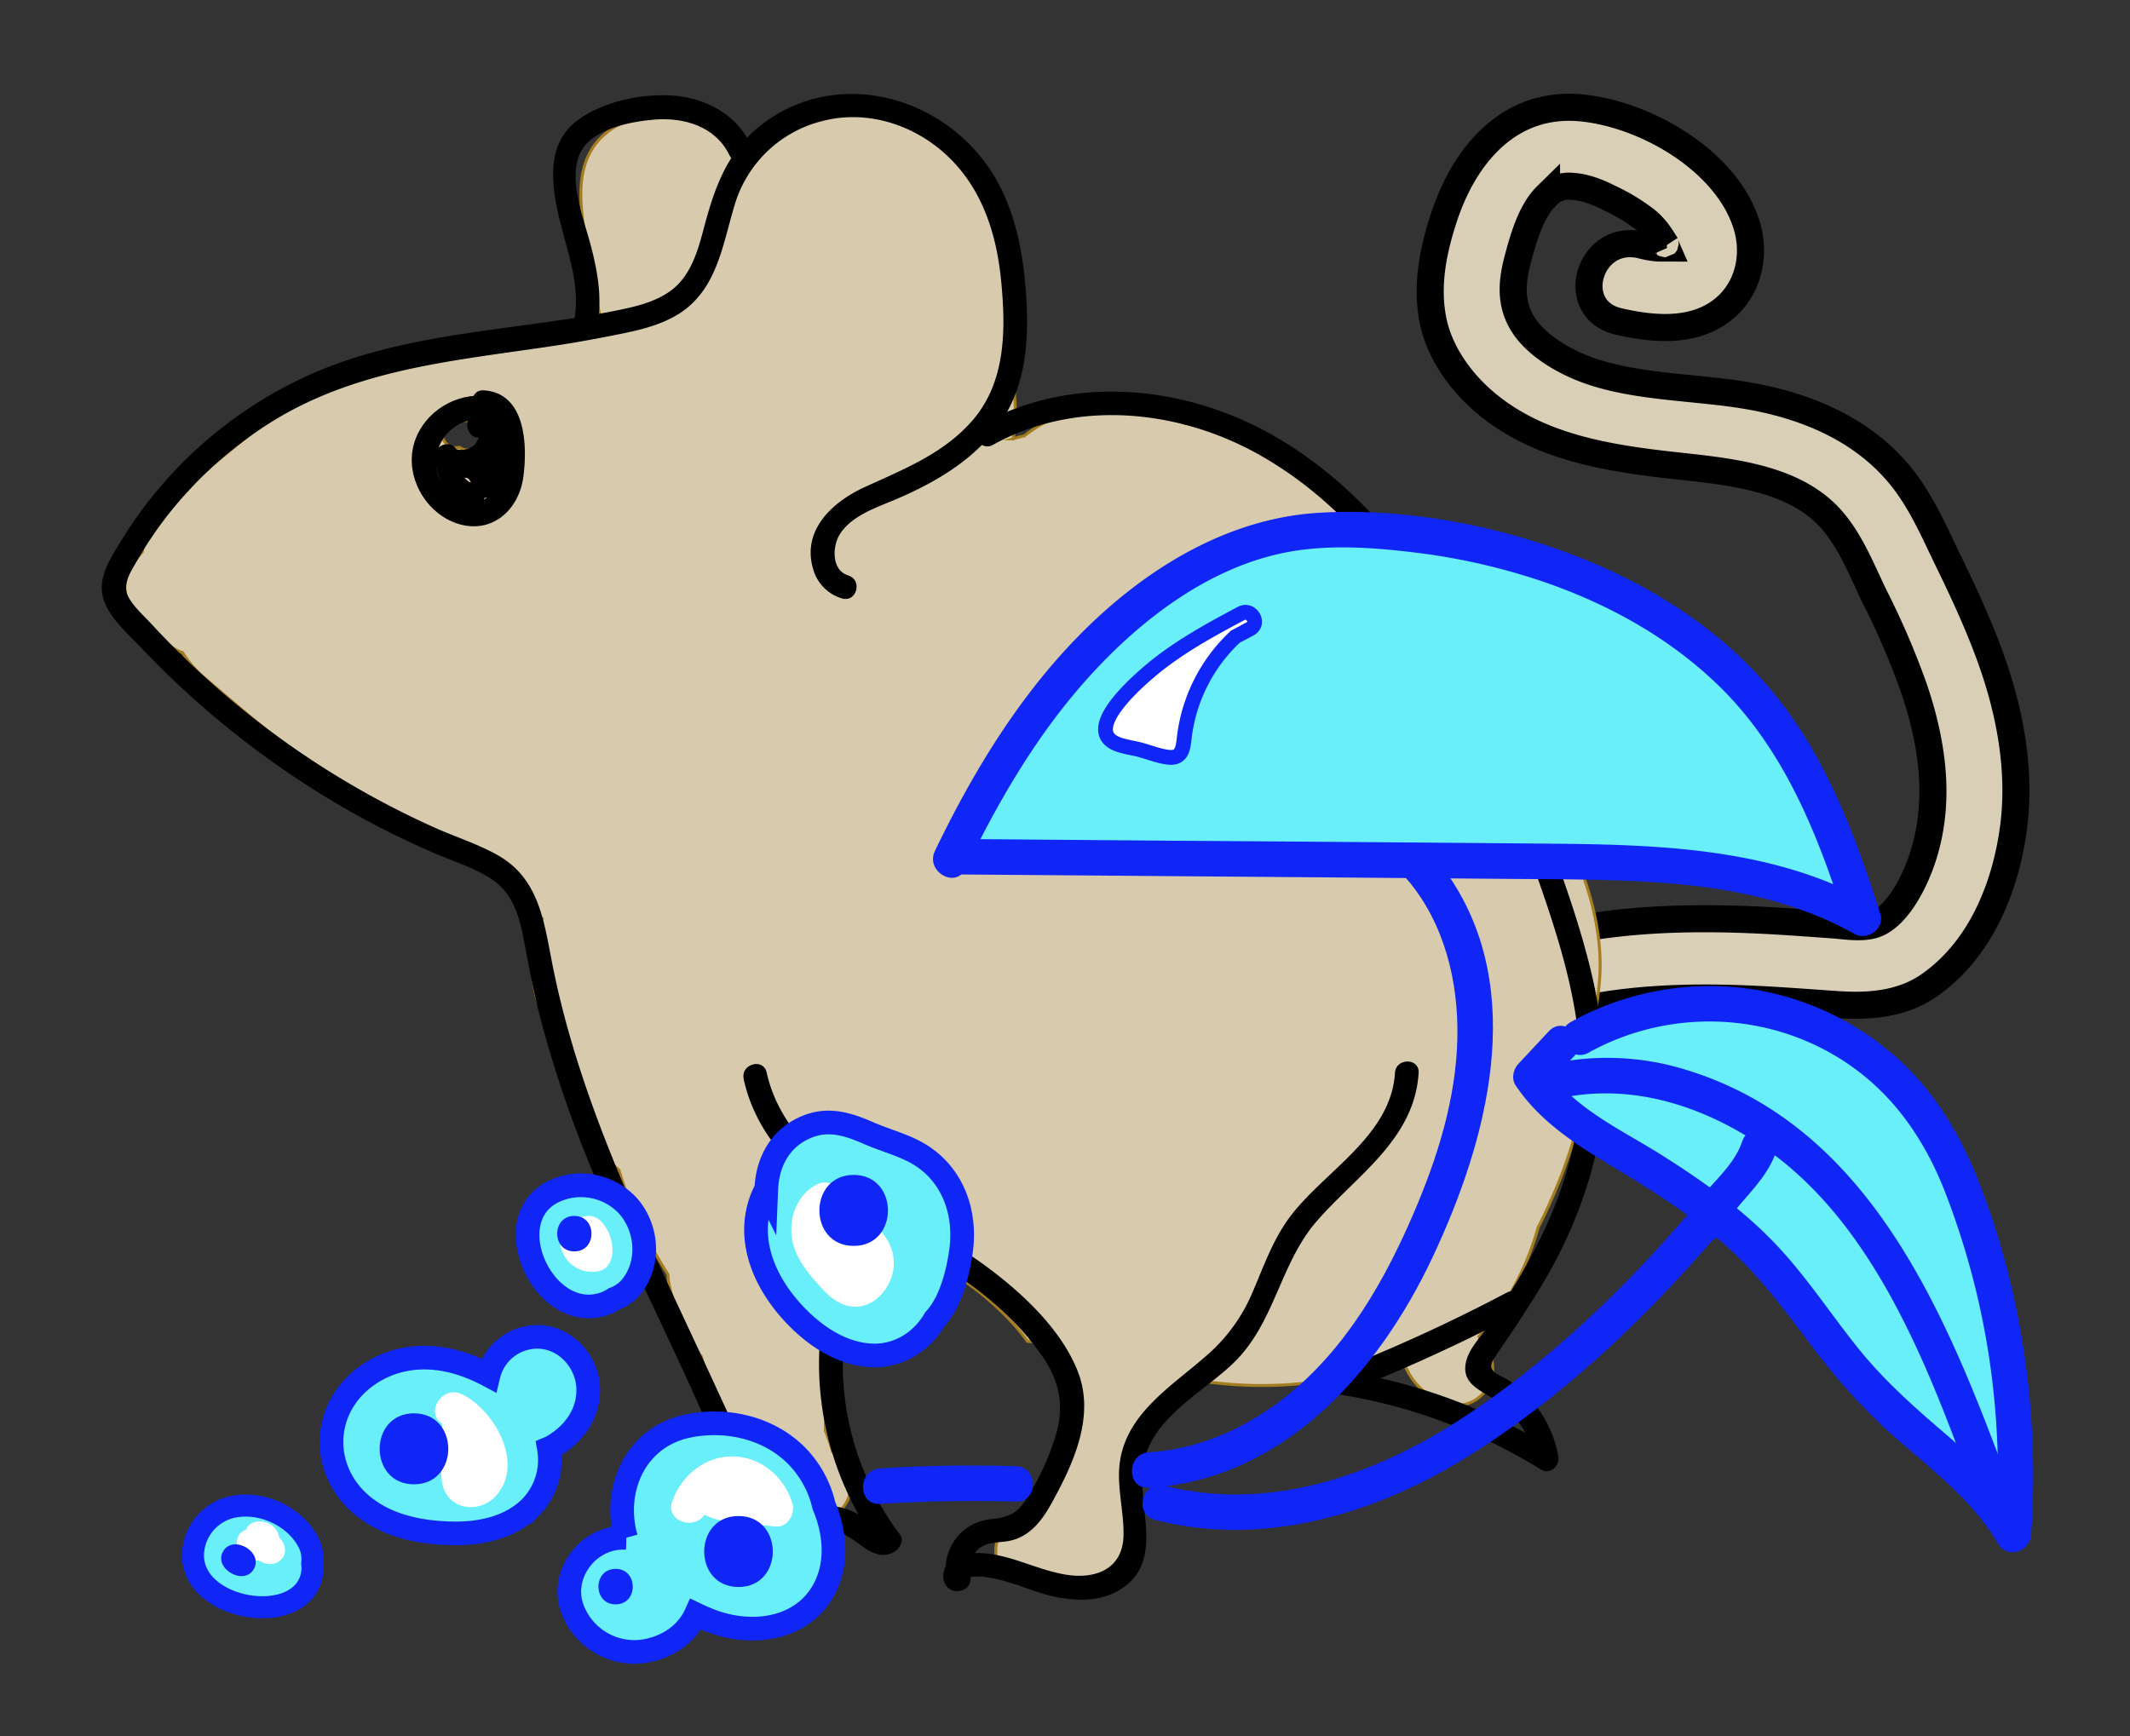 <svg xmlns="http://www.w3.org/2000/svg" viewBox="0 0 720 587.08"><rect x="0" y="0" width="720" height="587.08" fill="#333333" stroke="none"/><defs><style>.cls-1{fill:#d8cfb6;stroke:#000;stroke-width:9.15px;}.cls-1,.cls-4,.cls-7,.cls-8,.cls-9{stroke-miterlimit:10;}.cls-2,.cls-7{fill:#fff;}.cls-3{fill:#d8cbad;}.cls-4{fill:none;stroke:#a37d1f;}.cls-5{fill:#0f26f7;}.cls-6,.cls-8,.cls-9{fill:#69eff9;}.cls-7,.cls-8,.cls-9{stroke:#0f26f7;}.cls-7{stroke-width:5px;}.cls-8{stroke-width:8px;}.cls-9{stroke-width:7.45px;}</style></defs><g id="Layer_6" data-name="Layer 6"><path class="cls-1" d="M672.21,220.6c-3.85-10.34-8.5-20.42-13.34-30.37-4.4-9-8.49-18.64-14.51-26.83-12.23-16.66-31.24-25.45-51.74-29.28-19.62-3.67-43-2.7-60.65-10.93-6.65-3.1-13.05-7.47-16.71-12.88-4.58-6.75-4.5-14-2.27-22.43,2.08-7.93,4.68-16.62,9.78-21.63A10.26,10.26,0,0,1,531.43,63c4.42.24,8.79,2,12.71,4a64.23,64.23,0,0,1,12.41,7.57c3.35,2.78,4.76,5.41,6.72,8.39-.79-1.2-.22,0,.18.91-1,0-3,0-3.53-.06a33,33,0,0,1-5.32-1c-17.55-4-25,21.84-7.46,25.88,10.11,2.32,21.75,3.6,31.27-1.41,11.76-6.19,15.68-19.55,11.92-31.44-6.67-21.1-33.06-36.81-55-39.28-25-2.82-40.21,15.89-47.08,36.49-3.8,11.42-6.23,23.31-3.86,35.24,2,10,8.25,19.31,15.85,26.24,17.44,15.89,40.59,20,63.66,22.64,18.41,2.1,41,3.55,54.25,17.45,7.16,7.54,11.16,18.18,15.63,27.3a262.38,262.38,0,0,1,13.12,30.59c6.49,19,9.31,39.06,2.71,58.33-2.43,7.1-7.68,17.9-14.83,21.27-4.41,2.07-10.59.93-15.25.59-6.89-.5-13.77-1-20.67-1.4-28.25-1.56-57.1-.9-84.31,7.28-17.17,5.16-9.84,31.07,7.46,25.87,21.1-6.34,42.85-7.52,64.84-6.85,11.56.36,23.07,1.3,34.6,2.08,10.6.71,21.49-.25,30.38-6.34,17.7-12.11,26.18-33.62,28.8-53.55S679.22,239.45,672.21,220.6Z"/></g><g id="Layer_4" data-name="Layer 4"><path class="cls-2" d="M508.74,245.77c-11.64-19.55-24.13-38.66-37.64-57-5.32-7.21-10.61-14.91-17.18-21.1-10-9.43-20.13-15.33-32.91-20a82.24,82.24,0,0,0-20.42-4.51,46.82,46.82,0,0,0-24-6.5,50.27,50.27,0,0,0-30.31,10.69c-1.27.3-2.54.62-3.8,1a58.7,58.7,0,0,0,.59-13c-1.15-17.43-2.83-34.85-4.45-52.24-1.23-13.13-4.59-24.68-14.21-34.3C316,40.33,302.23,34,290.15,34.54c-12.55.56-25.56,4.68-34.3,14.2a67.51,67.51,0,0,0-5.46,6.81c-3.07-7.67-8.17-13.94-16.36-16.65s-17.25-.71-24.62,3.12c-18,9.35-13.17,29.77-10,45.84,1.14,5.8,1.72,12.54,3.4,18.67l-33.29,5.9c-7.78,1.38-15.59,2.66-23.31,4.37-11.2,2.49-21.48,6.51-32,11.24-17,7.64-31.5,20.22-45.79,31.94a29.52,29.52,0,0,0-5.25,5.83,11.12,11.12,0,0,0-9.72,5.7,40.36,40.36,0,0,0-5.36,15.11C44.21,191,41,196,42.7,202.08c1.84,6.69,9.24,11.35,14.13,15.75a13.6,13.6,0,0,0,4.88,2.82,34.53,34.53,0,0,0,6.7,7.92c17.87,15.35,36,30.71,55.63,43.75a200.24,200.24,0,0,0,25.41,14.34c7.43,3.5,14.71,7,21.53,11.43a136.84,136.84,0,0,1,12.33,12.58c-3.33,9.3-4.55,19.72-1.18,28.94a91,91,0,0,0,13.5,25.19.45.45,0,0,0,0,.11c-2.81,13.13,4.08,22.9,13.57,30.65a128.38,128.38,0,0,0,6.29,16.79A195.79,195.79,0,0,0,225.82,431a13.47,13.47,0,0,0,.33,3.14c2,8.84,4.84,17.66,10.93,24.49,2.25,9.53,5.23,18.86,11.23,26.81l.27.33a34.23,34.23,0,0,0,9.3,20.88c2.31,7.63,10.63,9.93,16.86,6.87.45,0,.91.07,1.39.07,13.43,0,15.19-18.14,5.26-22.87a62.25,62.25,0,0,0-2.42-7c0-5.81.56-11.65,1.11-17.43.94-10,1.59-19.71.83-29.58a48.41,48.41,0,0,0,9.75-5l.3.18c12.88-19.68,45.14,5.8,56.38,21.63l1.84.14a100.4,100.4,0,0,0,10,4.34,11.49,11.49,0,0,0,.29,4.2,11,11,0,0,0,4.74,6.59,64.5,64.5,0,0,1-.81,7.17,17.54,17.54,0,0,0,.09,5.42q-1.1,2.25-2.09,4.59c-2.48,5.87-3.69,12.46-6.59,18.1a17,17,0,0,1-9.76,8.53c-12.57,4.21-10.78,23.45,3.19,23.57,9.86.09,21.86,7.42,29.29-2.34,3.13-4.11,3.21-9.44,3.91-14.39l2.28-16.11a16,16,0,0,0-.59-7.39,70.21,70.21,0,0,1,9.07-15.67c3.37-4.47,6.93-8.79,9.24-13.76,3.94.46,7.88.88,11.78,1.28a134,134,0,0,0,42-2.46A82.35,82.35,0,0,0,474,458.73a21.88,21.88,0,0,0,15.53,15.92c10.19,2.82,18.67-8.57,13.55-17.62l-2-3.48a13.33,13.33,0,0,0-1.14-1.68c.06-.08.13-.15.19-.22a99.32,99.32,0,0,0,10.17-13.95,93,93,0,0,0,9.66-22.79c.73-1.37,1.43-2.75,2.08-4.14,6.17-13,10.9-26.13,13.39-40.31,1.6-9.12,2.71-18.34,3.88-27.52.68-5.36,1.56-10.8,1.58-16.22C541,297.13,523.41,270.38,508.74,245.77Zm-350.5-93.61a4.81,4.81,0,0,1-2.9-.89,5.06,5.06,0,0,1-1.05.1c-6.45,0-6.44-10,0-10a4.7,4.7,0,0,1,2.89.9,5.22,5.22,0,0,1,1.06-.11C164.69,142.16,164.68,152.16,158.24,152.16Zm227.11,123c-2.58,1.54-5,3.14-7.59,4.61-.81.24-1.63.45-2.45.66-.8,0-1.6,0-2.41,0-.74-.2-1.47-.4-2.21-.62-.85-.47-1.69-1-2.51-1.46-.88-.85-1.73-1.71-2.56-2.6a60,60,0,0,0-6-7.47,62,62,0,0,0-8.49-7.15,112,112,0,0,0,11.73-9.12c3.89-3.5,7-7.71,10.36-11.65l.33-.07c1.42-.14,2.84-.26,4.26-.37h.42a45.13,45.13,0,0,0,5.18-.31c1.7-.06,3.39-.1,5.08-.07.5.54,1,1.09,1.48,1.65,6.42,8.73,12.53,17.71,18.43,26.81A52.31,52.31,0,0,0,385.35,275.19Z"/><path class="cls-3" d="M508.74,245.77c-11.64-19.55-24.13-38.66-37.64-57-5.32-7.21-10.61-14.91-17.18-21.1-10-9.43-20.13-15.33-32.91-20a82.24,82.24,0,0,0-20.42-4.51,46.82,46.82,0,0,0-24-6.5,50.27,50.27,0,0,0-30.31,10.69c-1.27.3-2.54.62-3.8,1a58.7,58.7,0,0,0,.59-13c-1.15-17.43-2.83-34.85-4.45-52.24-1.23-13.13-4.59-24.68-14.21-34.3C316,40.33,302.23,34,290.15,34.54c-12.55.56-25.56,4.68-34.3,14.2a67.51,67.51,0,0,0-5.46,6.81c-3.07-7.67-8.17-13.94-16.36-16.65s-17.25-.71-24.62,3.12c-18,9.35-13.17,29.77-10,45.84,1.14,5.8,1.72,12.54,3.4,18.67l-33.29,5.9c-7.78,1.38-15.59,2.66-23.31,4.37-11.2,2.49-21.48,6.51-32,11.24-17,7.64-31.5,20.22-45.79,31.94a29.52,29.52,0,0,0-5.25,5.83,11.12,11.12,0,0,0-9.72,5.7,40.36,40.36,0,0,0-5.36,15.11C44.21,191,41,196,42.7,202.08c1.84,6.69,9.24,11.35,14.13,15.75a13.6,13.6,0,0,0,4.88,2.82,34.53,34.53,0,0,0,6.7,7.92c17.87,15.35,36,30.71,55.63,43.75a200.24,200.24,0,0,0,25.41,14.34c7.43,3.5,14.71,7,21.53,11.43a136.84,136.84,0,0,1,12.33,12.58c-3.33,9.3-4.55,19.72-1.18,28.94a91,91,0,0,0,13.5,25.19.45.45,0,0,0,0,.11c-2.81,13.13,4.08,22.9,13.57,30.65a128.38,128.38,0,0,0,6.29,16.79A195.79,195.79,0,0,0,225.82,431a13.47,13.47,0,0,0,.33,3.14c2,8.84,4.84,17.66,10.93,24.49,2.25,9.53,5.23,18.86,11.23,26.81l.27.33a34.23,34.23,0,0,0,9.3,20.88c2.31,7.63,10.63,9.93,16.86,6.87.45,0,.91.07,1.39.07,13.43,0,15.19-18.14,5.26-22.87a62.25,62.25,0,0,0-2.42-7c0-5.81.56-11.65,1.11-17.43.94-10,1.59-19.71.83-29.58a48.41,48.41,0,0,0,9.75-5l.3.18c12.88-19.68,45.14,5.8,56.38,21.63l1.84.14a100.4,100.4,0,0,0,10,4.34,11.49,11.49,0,0,0,.29,4.2,11,11,0,0,0,4.74,6.59,64.5,64.5,0,0,1-.81,7.17,17.54,17.54,0,0,0,.09,5.42q-1.1,2.25-2.09,4.59c-2.48,5.87-3.69,12.46-6.59,18.1a17,17,0,0,1-9.76,8.53c-12.57,4.21-10.78,23.45,3.19,23.57,9.86.09,21.86,7.42,29.29-2.34,3.13-4.11,3.21-9.44,3.91-14.39l2.28-16.11a16,16,0,0,0-.59-7.39,70.21,70.21,0,0,1,9.07-15.67c3.37-4.47,6.93-8.79,9.24-13.76,3.94.46,7.88.88,11.78,1.28a134,134,0,0,0,42-2.46A82.35,82.35,0,0,0,474,458.73a21.88,21.88,0,0,0,15.53,15.92c10.19,2.82,18.67-8.57,13.55-17.62l-2-3.48a13.33,13.33,0,0,0-1.14-1.68c.06-.08.13-.15.19-.22a99.32,99.32,0,0,0,10.17-13.95,93,93,0,0,0,9.66-22.79c.73-1.37,1.43-2.75,2.08-4.14,6.17-13,10.9-26.13,13.39-40.31,1.6-9.12,2.71-18.34,3.88-27.52.68-5.36,1.56-10.8,1.58-16.22C541,297.13,523.41,270.38,508.74,245.77Zm-350.5-93.61a4.81,4.81,0,0,1-2.9-.89,5.06,5.06,0,0,1-1.05.1c-6.45,0-6.44-10,0-10a4.7,4.7,0,0,1,2.89.9,5.22,5.22,0,0,1,1.06-.11C164.69,142.16,164.68,152.16,158.24,152.16Zm227.11,123c-2.58,1.54-5,3.14-7.59,4.61-.81.24-1.63.45-2.45.66-.8,0-1.6,0-2.41,0-.74-.2-1.47-.4-2.21-.62-.85-.47-1.69-1-2.51-1.46-.88-.85-1.73-1.71-2.56-2.6a60,60,0,0,0-6-7.47,62,62,0,0,0-8.49-7.15,112,112,0,0,0,11.73-9.12c3.89-3.5,7-7.71,10.36-11.65l.33-.07c1.42-.14,2.84-.26,4.26-.37h.42a45.13,45.13,0,0,0,5.18-.31c1.7-.06,3.39-.1,5.08-.07.5.54,1,1.09,1.48,1.65,6.42,8.73,12.53,17.71,18.43,26.81A52.31,52.31,0,0,0,385.35,275.19Z"/><path class="cls-4" d="M508.74,245.77c-11.64-19.55-24.13-38.66-37.64-57-5.32-7.21-10.61-14.91-17.18-21.1-10-9.43-20.13-15.33-32.91-20a82.24,82.24,0,0,0-20.42-4.51,46.82,46.82,0,0,0-24-6.5,50.27,50.27,0,0,0-30.31,10.69c-1.27.3-2.54.62-3.8,1a58.7,58.7,0,0,0,.59-13c-1.15-17.43-2.83-34.85-4.45-52.24-1.23-13.13-4.59-24.68-14.21-34.3C316,40.33,302.23,34,290.15,34.54c-12.55.56-25.56,4.68-34.3,14.2a67.51,67.51,0,0,0-5.46,6.81c-3.07-7.67-8.17-13.94-16.36-16.65s-17.25-.71-24.62,3.12c-18,9.35-13.17,29.77-10,45.84,1.14,5.8,1.72,12.54,3.4,18.67l-33.29,5.9c-7.78,1.38-15.59,2.66-23.31,4.37-11.2,2.49-21.48,6.51-32,11.24-17,7.64-31.5,20.22-45.79,31.94a29.52,29.52,0,0,0-5.25,5.83,11.12,11.12,0,0,0-9.72,5.7,40.36,40.36,0,0,0-5.36,15.11C44.21,191,41,196,42.7,202.08c1.84,6.69,9.24,11.35,14.13,15.75a13.6,13.6,0,0,0,4.88,2.82,34.53,34.53,0,0,0,6.7,7.92c17.87,15.35,36,30.71,55.63,43.75a200.24,200.24,0,0,0,25.41,14.34c7.43,3.5,14.71,7,21.53,11.43a136.84,136.84,0,0,1,12.33,12.58c-3.33,9.3-4.55,19.72-1.18,28.94a91,91,0,0,0,13.5,25.19.45.45,0,0,0,0,.11c-2.81,13.13,4.08,22.9,13.57,30.65a128.38,128.38,0,0,0,6.29,16.79A195.79,195.79,0,0,0,225.82,431a13.47,13.47,0,0,0,.33,3.14c2,8.84,4.84,17.66,10.93,24.49,2.25,9.53,5.23,18.86,11.23,26.81l.27.33a34.23,34.23,0,0,0,9.3,20.88c2.31,7.63,10.63,9.93,16.86,6.87.45,0,.91.07,1.39.07,13.43,0,15.19-18.14,5.26-22.87a62.25,62.25,0,0,0-2.42-7c0-5.81.56-11.65,1.11-17.43.94-10,1.59-19.71.83-29.58a48.41,48.41,0,0,0,9.75-5l.3.18c12.88-19.68,45.14,5.8,56.38,21.63l1.84.14a100.4,100.4,0,0,0,10,4.34,11.49,11.49,0,0,0,.29,4.2,11,11,0,0,0,4.74,6.59,64.5,64.5,0,0,1-.81,7.17,17.54,17.54,0,0,0,.09,5.42q-1.1,2.25-2.09,4.59c-2.48,5.87-3.69,12.46-6.59,18.1a17,17,0,0,1-9.76,8.53c-12.57,4.21-10.78,23.45,3.19,23.57,9.86.09,21.86,7.42,29.29-2.34,3.13-4.11,3.21-9.44,3.91-14.39l2.28-16.11a16,16,0,0,0-.59-7.39,70.21,70.21,0,0,1,9.07-15.67c3.37-4.47,6.93-8.79,9.24-13.76,3.94.46,7.88.88,11.78,1.28a134,134,0,0,0,42-2.46A82.35,82.35,0,0,0,474,458.73a21.88,21.88,0,0,0,15.53,15.92c10.19,2.82,18.67-8.57,13.55-17.62l-2-3.48a13.33,13.33,0,0,0-1.14-1.68c.06-.08.13-.15.19-.22a99.32,99.32,0,0,0,10.17-13.95,93,93,0,0,0,9.66-22.79c.73-1.37,1.43-2.75,2.08-4.14,6.17-13,10.9-26.13,13.39-40.31,1.6-9.12,2.71-18.34,3.88-27.52.68-5.36,1.56-10.8,1.58-16.22C541,297.13,523.41,270.38,508.74,245.77Zm-350.5-93.61a4.81,4.81,0,0,1-2.9-.89,5.06,5.06,0,0,1-1.05.1c-6.45,0-6.44-10,0-10a4.7,4.7,0,0,1,2.89.9,5.22,5.22,0,0,1,1.06-.11C164.69,142.16,164.68,152.16,158.24,152.16Zm227.11,123c-2.58,1.54-5,3.14-7.59,4.61-.81.24-1.63.45-2.45.66-.8,0-1.6,0-2.41,0-.74-.2-1.47-.4-2.21-.62-.85-.47-1.69-1-2.51-1.46-.88-.85-1.73-1.71-2.56-2.6a60,60,0,0,0-6-7.47,62,62,0,0,0-8.49-7.15,112,112,0,0,0,11.73-9.12c3.89-3.5,7-7.71,10.36-11.65l.33-.07c1.42-.14,2.84-.26,4.26-.37h.42a45.13,45.13,0,0,0,5.18-.31c1.7-.06,3.39-.1,5.08-.07.5.54,1,1.09,1.48,1.65,6.42,8.73,12.53,17.71,18.43,26.81A52.31,52.31,0,0,0,385.35,275.19Z"/></g><g id="Layer_2" data-name="Layer 2"><path d="M286.74,194.56c-5.7-1.73-5.46-9.81-2.81-14,3.93-6.17,12.13-8.88,18.52-11.58,12.83-5.42,25.46-12.64,34.12-23.83,10.37-13.41,11.41-30.07,10.21-46.4-1.16-15.94-4.55-32-14.57-44.83C314.79,31.57,282.53,24,258.76,41.16c-12.64,9.13-17.09,21.75-20.92,36.27-2,7.6-4.41,15.86-11,20.78-5.4,4-12.3,5.53-18.77,6.83-33.67,6.77-69.45,7.12-101.37,20.78a143.71,143.71,0,0,0-65.35,56.39c-3.45,5.62-8.37,12.66-6.59,19.61,1.73,6.75,8.43,12.38,13.05,17.27a300,300,0,0,0,35.25,31.78,301.08,301.08,0,0,0,40.32,26.23q11,5.92,22.38,10.91c6.83,3,14.33,5.18,20.57,9.33,7.3,4.86,9.4,13.22,10.92,21.35,1.57,8.32,3.13,16.61,5.23,24.82A394.57,394.57,0,0,0,199,392.92c13,32.39,29.48,63.22,42.91,95.4,3.55,8.51,6.55,17.67,5,27-.85,5.06,6.89,7.23,7.74,2.13,2.79-16.7-5.11-32-11.86-46.73-7.15-15.66-14.59-31.19-21.73-46.85-14.3-31.33-27.48-63.48-34.25-97.38-2.88-14.45-4.37-29.27-18.46-37.29-6.8-3.87-14.46-6.24-21.59-9.45s-14-6.64-20.8-10.36A294.45,294.45,0,0,1,51.22,211c-2.53-2.74-5.82-5.63-7.67-8.91-2.37-4.2.26-8.1,2.4-11.86a130.06,130.06,0,0,1,12.83-18.64,137.19,137.19,0,0,1,33-28.94c29.3-18.25,62.86-20.77,96.17-25.83,7.68-1.17,15.32-2.59,22.93-4.15,6.33-1.3,12.79-3,18.34-6.4,13.23-8.19,15-23.53,19.17-37.16a41.31,41.31,0,0,1,30.39-28.38c14.33-3.45,29.41,1.26,40.32,10.93,12.66,11.24,17.77,27.06,19.34,43.53s1.61,34.25-10.08,47.38c-9.9,11.12-23.31,16.23-36.45,22.3-10.69,5-20.83,14.44-17.09,27.36a14.3,14.3,0,0,0,9.77,10.09c5,1.51,7.08-6.24,2.14-7.74Z"/><path d="M335.72,150.36c27.82-15.39,62.29-12,89.46,3.13s47.11,39.86,61.88,66.61c8.41,15.26,15.31,31.28,21.64,47.5s12.57,32.42,17.59,49,8.54,33.61,8,50.94c-.49,16.45-5,32.57-11.86,47.47a200.47,200.47,0,0,1-12.76,23.27Q506,444.11,502,449.71c-2.27,3.21-5.3,6.4-6.33,10.29-2.15,8.06,5.28,10.16,10.49,13.8A31.52,31.52,0,0,1,519,494.39l5.89-4.54a191,191,0,0,0-71.2-26.34v7.74A586,586,0,0,0,513.32,444c4.57-2.41.52-9.35-4.05-6.93a570.48,570.48,0,0,1-57.72,26.47c-3.21,1.26-4.37,7.07,0,7.74a185.42,185.42,0,0,1,69.29,25.54c3.21,2,6.49-1.28,5.9-4.54a39.39,39.39,0,0,0-8.63-18.32,38.27,38.27,0,0,0-7.85-7.07c-3.2-2.17-8.33-3-5.2-7.65,9.32-13.77,18.61-27.16,25.37-42.46,6.62-15,11.07-30.9,11.84-47.34.82-17.67-2.52-35.33-7.44-52.23-5-17.26-11.53-34.12-18.05-50.86-6.45-16.58-13.41-33-21.91-48.66-15-27.64-35.47-53.35-62.86-69.52-30.2-17.83-69-22.07-100.34-4.71-4.52,2.5-.48,9.44,4.05,6.93Z"/><path d="M162.53,133.78c-10.36-.26-20.37,6.86-22.81,17.12s3.71,21.59,13.45,25.59c12,4.91,22.1-3.26,23.73-15.22,1.46-10.72.82-28.45-13.38-29.3-5.16-.3-5.14,7.73,0,8,7.5.44,6.29,16.53,5.26,21.44-1.77,8.39-9.62,10.93-16.18,5.41-10.67-9-3.58-25.38,9.93-25.05,5.17.13,5.17-7.9,0-8Z"/><path d="M159.93,163.35c-4.16-.47-4.83-7.21-5.34-10.27-.85-5.09-8.59-2.93-7.74,2.13,1.28,7.66,4.45,15.19,13.08,16.18,2.16.24,4-2,4-4,0-2.38-1.85-3.77-4-4Z"/><path d="M251.35,364.74c6.87,31.09,37.51,45.67,62.45,60.29,14.93,8.75,28.9,19.46,38.79,33.9,5.3,7.74,7.08,15.74,4.69,24.9a84.73,84.73,0,0,1-10.5,23.2c-2.91,4.59-5.78,5.89-11.12,6.52a17.73,17.73,0,0,0-9.52,3.54,17.46,17.46,0,0,0-6,17.86l3.87-5.08-.72.08,2.84,1.17.63,2.28,2.22-.31a22.59,22.59,0,0,1,4.72.19A44.63,44.63,0,0,1,341,535c5.11,1.54,10.06,3.66,15.28,4.79,7.13,1.54,15.27,1.8,21.78-2,17.15-10,4.77-30.38,9-45.18,4.1-14.35,20.35-22.35,30.32-32.2,13.54-13.39,15.33-33.12,27.53-47.31,13.47-15.65,33.2-27.7,34.63-50.34.32-5.16-7.71-5.14-8,0-1.33,21.08-23.27,32.84-35,48-6.19,8-9.31,17.29-13.28,26.47a58.12,58.12,0,0,1-15.86,21.48c-11,9.64-25.65,18.62-28.62,34.15-1.68,8.86,1.19,17.48,1,26.32-.24,11.11-9.16,14.77-19.07,13.27-11.38-1.71-21.59-8.54-33.47-7.2-3.72.42-7.11,2-8.17,5.95-.92,3.4,1.08,7.15,5,6.73,2.62-.28,4.53-2.33,3.87-5.08a9.26,9.26,0,0,1,2.6-8.9c3.14-3,7.58-2.17,11.48-3.17,6.25-1.59,10.2-6.73,13.2-12.11,7.49-13.48,15.21-29.84,9-45.26-5.77-14.4-19.24-26.77-31.5-35.73-13.58-9.93-29-16.84-43-26.14s-26.82-21.95-30.56-38.9c-1.12-5.05-8.86-2.91-7.75,2.13Z"/><path d="M279.47,437.92a103.85,103.85,0,0,0,17.8,85l1.44-5.49c-1.18.85-5.07-3.18-5.88-3.77a24.8,24.8,0,0,0-5.95-3.16,31.19,31.19,0,0,0-14.5-1.49c-11.35,1.37-20.81,8.06-29.73,14.74l5.9,4.54a45.21,45.21,0,0,1,6.69-15.12c2.91-4.29-4.05-8.31-6.94-4.05a51.38,51.38,0,0,0-7.5,17c-.73,3.07,2.91,6.77,5.9,4.53,9.11-6.81,19.34-14.6,31.35-13.88,5.72.35,9.16,2.92,13.58,6.15,3.35,2.46,7.43,4.1,11.13,1.41,1.6-1.16,2.84-3.62,1.44-5.49a96.15,96.15,0,0,1-17-78.85c1.15-5-6.59-7.18-7.74-2.14Z"/><path d="M201.76,110.83c1.91-9.32.41-18.38-1.95-27.47S192,61.29,196,52c3.59-8.35,17.13-10.9,25.12-11.56,10.16-.83,20.72,2.28,25.43,12,2.25,4.65,9.18.58,6.93-4.06-4.68-9.68-14.72-15-25.17-16-10.81-.95-24.58,1.78-33.36,8.5-9.46,7.25-8.79,19.1-6.63,29.72,2.53,12.5,8.35,25.09,5.7,38-1,5,6.7,7.21,7.74,2.14Z"/><path d="M151,159.34A14.71,14.71,0,0,0,168,153.92c3.5-5.31,1.89-14.74-6.05-14l2,7.49.84-.36-3.09.4c2,.29,2.66,5.12,2.81,6.63a15.43,15.43,0,0,1-.11,3.9,14.69,14.69,0,0,1-.6,2.37c2.36,1.8,3.36,2,3,.61.46-1.54-2.09-4.34-3.07-5.17a9.68,9.68,0,0,0-6.27-2.24c-5.17-.18-5.16,7.86,0,8,1.94.07,1.78,3.11,2.7,4.41a5.42,5.42,0,0,0,5,2.34c4.74-.45,6.6-5.37,7.18-9.44,1-7-2.26-22.78-12.43-18.42-3.62,1.55-1.83,7.86,2,7.48,0,0-1.11,2.09-1.3,2.28a6.77,6.77,0,0,1-2.28,1.49,7.1,7.1,0,0,1-5.19-.16c-4.87-1.75-7,6-2.13,7.75Z"/></g><g id="Layer_3" data-name="Layer 3"><path class="cls-5" d="M297.5,508.47q22.92-1.43,45.88-.76c7.73.22,7.72-11.78,0-12q-23-.68-45.88.76c-7.67.48-7.73,12.48,0,12Z"/><path class="cls-5" d="M388.41,503.05c45.5-2.87,77.56-39.14,95.82-77.93,18.49-39.28,32.24-90,5.45-129.06-12.92-18.83-34.83-31.65-58.05-30.13-7.67.5-7.73,12.5,0,12,18.1-1.19,35.38,7.83,46.25,22.16,11.68,15.4,15.65,35.44,14.62,54.41-1.11,20.77-8.07,41.08-16.51,59.93-8.07,18-18.14,35.5-32.17,49.59-14.79,14.85-34.22,25.69-55.41,27-7.67.48-7.73,12.48,0,12Z"/><path class="cls-6" d="M321.23,290.75c19.27-40.22,45.87-79.24,85.33-100a99.43,99.43,0,0,1,24.77-9.39c11.46-2.53,23.34-2.48,35.05-1.67,51.6,3.56,104.81,24.1,134.64,66.36,13.64,19.32,21.65,42,28.79,64.51-31.76-18.21-70.22-19-106.83-19.29l-199.32-1.64"/><path class="cls-5" d="M326.41,293.77c11.31-23.48,24.68-46.3,42.33-65.62,17.8-19.48,41.23-37.18,67.82-41.72,13.75-2.35,28.2-1.27,42,.41a216,216,0,0,1,37.46,8c23.55,7.27,46.09,19,64,36.08,23.12,22,34.52,51.38,44,81.2l8.82-6.77c-32.9-18.52-71.33-19.77-108.15-20.1q-64.14-.57-128.28-1l-72.75-.6c-7.72-.06-7.73,11.94,0,12l125.57,1,62.78.52c18.65.15,37.35.06,55.93,1.83,20.47,1.95,40.8,6.57,58.84,16.73,4.39,2.47,10.44-1.65,8.81-6.78-9.07-28.55-19.8-57-40.26-79.52-18-19.85-41.64-33.86-66.69-43-25.86-9.4-55.1-14.69-82.66-13.07-29.51,1.73-56,17.28-77,37.33-22.7,21.64-39.42,48.9-52.94,77-3.33,6.92,7,13,10.36,6Z"/><path class="cls-5" d="M390.42,513.89C427,523.28,464.71,512,496,492.56s59-45.61,83-73.41c5-5.82-3.43-14.34-8.49-8.49C548,436.85,522.15,461.52,493,480.3s-64.59,30.93-99.35,22c-7.48-1.92-10.67,9.65-3.19,11.58Z"/><path class="cls-6" d="M534,350.71a89,89,0,0,1,119,29.8c5.26,8.29,9.1,17.4,12.42,26.64a272,272,0,0,1,15.23,111.67c-11.22-19.69-31.85-31.81-47.55-48.14-13.55-14.09-23.44-31.37-36.87-45.58-13.8-14.61-31-25.57-48.17-35.94-11.43-6.89-23.4-14-30.57-25.25l10.27-11"/><path class="cls-5" d="M537,355.89c29-16.07,65.41-13.67,91.71,6.75,13.39,10.39,22.5,24.41,28.65,40.07a263.76,263.76,0,0,1,14.47,52.79,269,269,0,0,1,2.81,63.32l11.18-3c-7.1-12.11-17.27-21.66-27.84-30.71-11-9.39-21.51-18.71-30.51-30.06-9.75-12.3-18.33-25.57-29.48-36.7-10.81-10.81-23.42-19.7-36.31-27.83-13.56-8.55-29.89-15.83-39-29.61l-.94,7.27,10.28-11c5.27-5.64-3.2-14.15-8.49-8.49l-10.27,11c-1.74,1.86-2.43,5-.94,7.27,8,12,19.91,19.67,32,27,13.19,8,26.39,16.11,38,26.25,12,10.46,21.22,23.13,30.77,35.77a201.67,201.67,0,0,0,29.67,31.92c11.94,10.26,24.55,20.2,32.63,34,3.15,5.39,10.77,2.72,11.18-3,2.86-40.57-3-82.31-18-120.16-6.8-17.05-16.38-32.42-30.79-44a95.27,95.27,0,0,0-46.74-20.47A97.07,97.07,0,0,0,531,345.53c-6.76,3.74-.71,14.11,6.06,10.36Z"/><path class="cls-5" d="M525.87,371.67c25.73-6.23,52,2.76,72.81,18,22.52,16.5,37.59,41.06,49.16,66,6.92,14.93,12.66,30.37,18.39,45.79,2.67,7.18,14.27,4.07,11.57-3.19-20.45-55-46.17-117.58-107.6-136.48a89.61,89.61,0,0,0-47.52-1.72c-7.5,1.81-4.33,13.39,3.19,11.57Z"/><path class="cls-5" d="M581.49,416.72c5.27-10.12,15.28-16.44,19-27.59,2.44-7.35-9.15-10.5-11.58-3.19-3.21,9.68-13.09,15.74-17.77,24.72-3.56,6.84,6.79,12.91,10.36,6.06Z"/><g id="Layer_7" data-name="Layer 7"><path class="cls-7" d="M419.56,207.4c-10.66,5.67-21.34,11.49-30.62,19.3-4.22,3.55-21.58,18.55-12.8,24.11,2.41,1.53,6.44,1.93,9.16,2.67,3.07.83,6.39,2.15,9.54,2.54,4.23.53,5-2.28,5.39-5.86a55.61,55.61,0,0,1,17.34-34.88l0,0,5-2.67C426,210.77,423,205.59,419.56,207.4Z"/></g></g><g id="Layer_5" data-name="Layer 5"><path class="cls-8" d="M198.82,469.21c-.35-8.92-7.6-16.91-16.68-17.22a17,17,0,0,0-17,13c-8-4.25-16.86-6.83-26-5.72-10.46,1.27-20.39,7.69-24.77,17.46-4.9,10.95-1.79,23.42,7.1,31.4,8.67,7.78,20.38,10.12,31.73,10.31,9.38.16,19.35-2,26.18-8.82a23,23,0,0,0,6.16-19.93,12.22,12.22,0,0,0,1.61-.82C194.22,484.59,199.16,477.7,198.82,469.21Z"/><path class="cls-8" d="M212.25,407.68a21.61,21.61,0,0,0-25.2-4.8c-19.53,9.62-2.92,45.19,17.46,37.85a14.61,14.61,0,0,0,3.1-1.58,13.57,13.57,0,0,0,6.61-5.19C219.78,426,218.56,414.78,212.25,407.68Z"/><path class="cls-8" d="M308.83,389.2c-4.8-2.45-10.07-3.86-15-6-6.69-2.92-13.22-5.17-20.42-2.48-9.62,3.6-14,12.13-14.38,21.27a28,28,0,0,0-2.46,6.12c-3.26,12.14,1.76,24.16,9.44,33.42,7,8.4,17,16.08,28.26,16.72,9.31.53,17.34-4.6,21.74-12.21,5.31-5.72,7.76-15.41,8.82-22.91C326.79,409.38,321.62,395.74,308.83,389.2Z"/><path class="cls-9" d="M80.43,509.2a17,17,0,0,0-15.2,16.41c-.28,19.47,37.68,25.07,40.3,6.12a11.64,11.64,0,0,0,0-3.12A12.23,12.23,0,0,0,104,521C99.55,512.86,89.32,508.08,80.43,509.2Z"/><path class="cls-8" d="M278.52,509.1a35.51,35.51,0,0,0-8-15.58c-9.43-10.61-24.68-14.25-38.27-11.32-16.9,3.65-24.85,20.34-21,36.43.11.44.25.86.37,1.3a9.54,9.54,0,0,0-1.08,0c-11.51,0-20.75,11.68-17.4,23a22.37,22.37,0,0,0,23.19,15.51c8.22-.82,15.63-5.43,18.88-12.64,1.89.91,3.82,1.74,5.77,2.45,13.32,4.84,29.88,2.82,37.38-10.51C283.26,528.89,282.39,518.3,278.52,509.1Zm-26.91,11.18a1.92,1.92,0,0,0,0-.22C254.36,522.81,250.93,520,251.61,520.28Z"/><g id="Layer_8" data-name="Layer 8"><path class="cls-2" d="M203.13,412.86a6,6,0,0,0-6.28-1.39,5.81,5.81,0,0,0-6.39,2.78,10.86,10.86,0,0,0,12.1,15.49c2.83-.71,4.06-3.16,4.41-5.78A14.34,14.34,0,0,0,203.13,412.86Z"/><path class="cls-2" d="M267.9,508.53c-2.51-8.91-10.47-15.88-19.95-16.11s-17.58,6.37-20.7,15.13c-2.42,6.77,7.41,9.95,10.89,4.57a20.14,20.14,0,0,0,7.21,2.14c5.57.75,11.18,1.25,16.76,1.87C266.05,516.56,268.86,512,267.9,508.53Z"/><path class="cls-2" d="M287,407.85a5.38,5.38,0,0,0-2-.67c.8-4.25-3.87-9.33-9-6.65-7.26,3.81-9.95,12.75-7.8,20.4,1.28,4.58,4.16,8.52,7.24,12.05s6.34,7.28,10.89,8.46c8.39,2.18,15.49-5.92,15.79-13.77C302.48,418.24,294.21,412.15,287,407.85Z"/><path class="cls-2" d="M156.16,471.39c-6.69-3.23-12.6,6.32-6.71,10q-.1,6.21-.22,12.41c-.06,3.51-.46,7.33,1.2,10.57,3.35,6.58,12.19,6.66,16.93,1.68C177.65,495.24,167.21,476.72,156.16,471.39Z"/><path class="cls-2" d="M91.23,515.28c-2.63-1.42-6.63-1.23-7.81,1.44a3.48,3.48,0,0,1-.22.43,4.4,4.4,0,0,1-.5.21,4.61,4.61,0,0,0-2.56,3.15,5.49,5.49,0,0,0,.49,3.42,6.72,6.72,0,0,0,6.77,3.66h.1a4,4,0,0,1,.44.27,6.53,6.53,0,0,0,4.43.84,5,5,0,0,0,3.38-2.28c1.17-2.26.52-4.72-1.39-6.58a5.19,5.19,0,0,0-.24-1.1A6.55,6.55,0,0,0,91.23,515.28Z"/></g><path class="cls-5" d="M249.63,512.57c-15.45,0-15.47,24,0,24S265.09,512.57,249.63,512.57Z"/><path class="cls-5" d="M288.57,397.24c-15.45,0-15.47,24,0,24S304,397.24,288.57,397.24Z"/><path class="cls-5" d="M139.93,477.85c-15.44,0-15.47,24,0,24S155.4,477.85,139.93,477.85Z"/><path class="cls-5" d="M194.14,411.1c-7.72,0-7.74,12,0,12S201.87,411.1,194.14,411.1Z"/><path class="cls-5" d="M208.09,530.44c-7.72,0-7.74,12,0,12S215.82,530.44,208.09,530.44Z"/><path class="cls-5" d="M75.43,524.48c-3.39,5.77,6.95,11.86,10.35,6.07S78.83,518.69,75.43,524.48Z"/></g></svg>